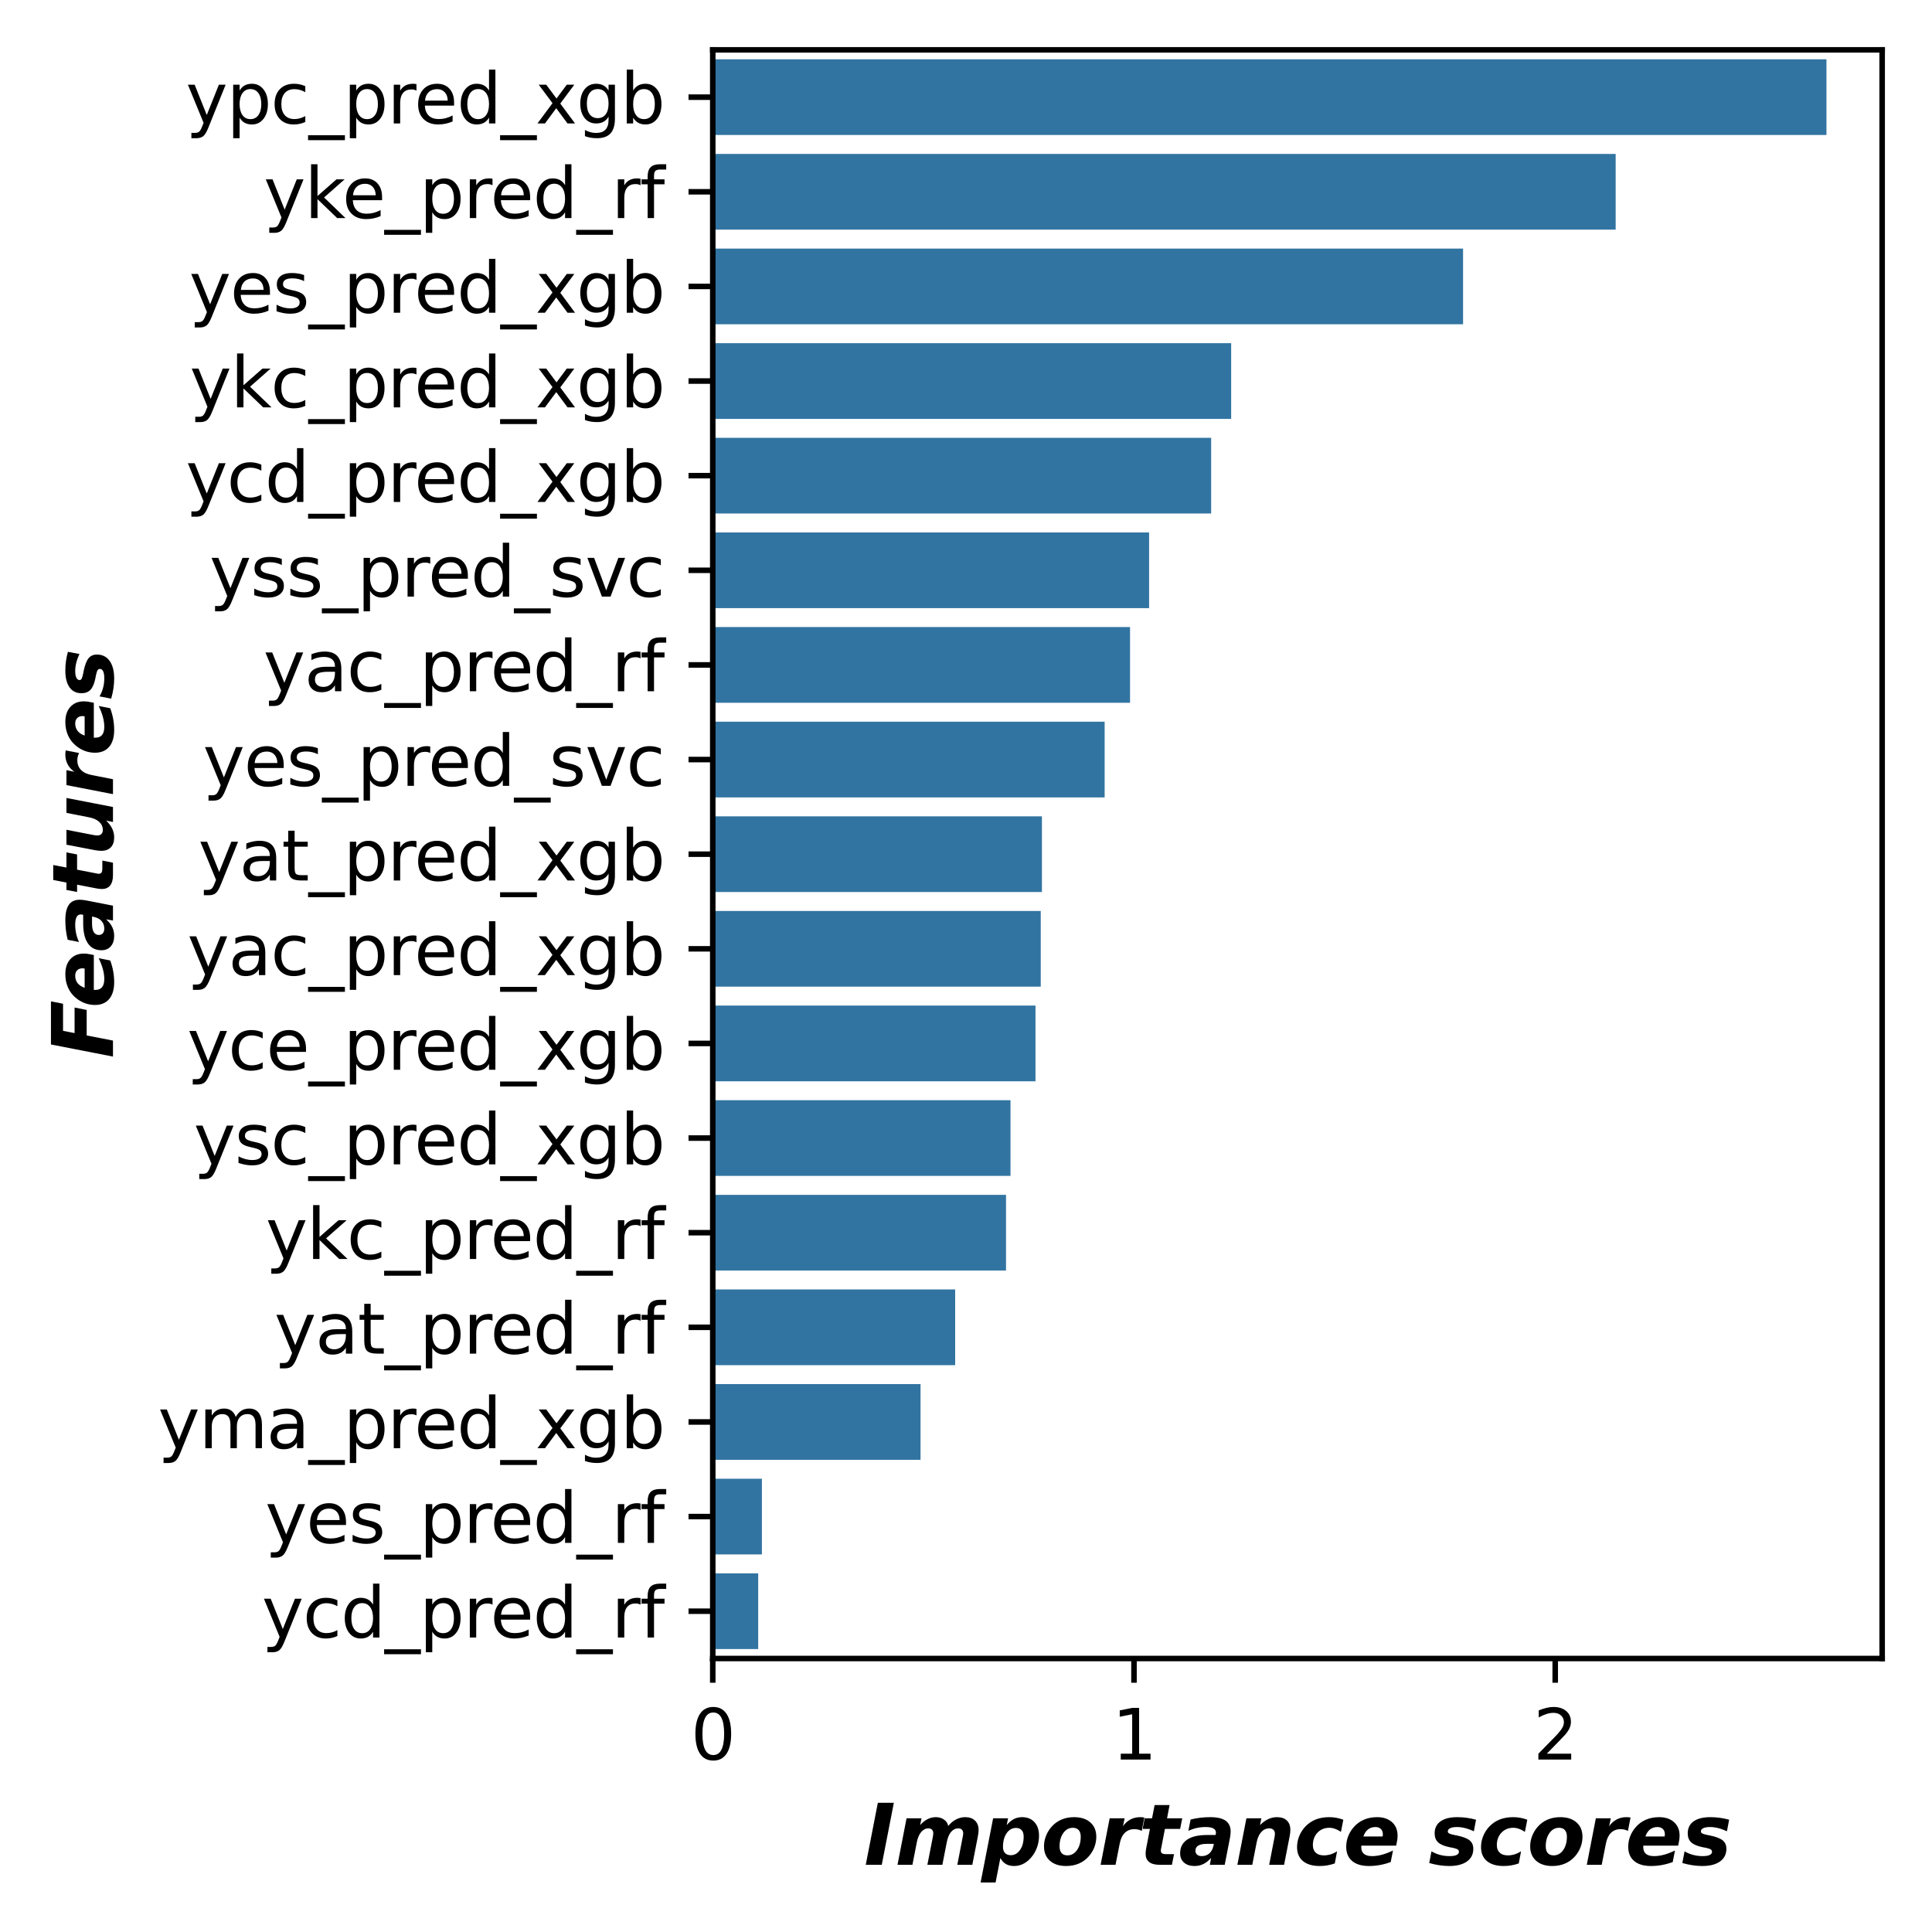 <?xml version="1.0" encoding="utf-8" standalone="no"?>
<!DOCTYPE svg PUBLIC "-//W3C//DTD SVG 1.1//EN"
  "http://www.w3.org/Graphics/SVG/1.1/DTD/svg11.dtd">
<svg xmlns:xlink="http://www.w3.org/1999/xlink" width="279.063pt" height="279.052pt" viewBox="0 0 279.063 279.052" xmlns="http://www.w3.org/2000/svg" version="1.1">
 <defs>
  <style type="text/css">*{stroke-linejoin: round; stroke-linecap: butt}</style>
 </defs>
 <g id="figure_1">
  <g id="patch_1">
   <path d="M 0 279.052 
L 279.063 279.052 
L 279.063 0 
L 0 0 
z
" style="fill: #ffffff"/>
  </g>
  <g id="axes_1">
   <g id="patch_2">
    <path d="M 102.953 239.56 
L 271.863 239.56 
L 271.863 7.2 
L 102.953 7.2 
z
" style="fill: #ffffff"/>
   </g>
   <g id="patch_3">
    <path d="M 102.953 8.567 
L 263.819 8.567 
L 263.819 19.501 
L 102.953 19.501 
z
" clip-path="url(#pb9b1089829)" style="fill: #3274a1"/>
   </g>
   <g id="patch_4">
    <path d="M 102.953 22.235 
L 233.371 22.235 
L 233.371 33.17 
L 102.953 33.17 
z
" clip-path="url(#pb9b1089829)" style="fill: #3274a1"/>
   </g>
   <g id="patch_5">
    <path d="M 102.953 35.903 
L 211.33 35.903 
L 211.33 46.838 
L 102.953 46.838 
z
" clip-path="url(#pb9b1089829)" style="fill: #3274a1"/>
   </g>
   <g id="patch_6">
    <path d="M 102.953 49.572 
L 177.832 49.572 
L 177.832 60.506 
L 102.953 60.506 
z
" clip-path="url(#pb9b1089829)" style="fill: #3274a1"/>
   </g>
   <g id="patch_7">
    <path d="M 102.953 63.24 
L 174.943 63.24 
L 174.943 74.174 
L 102.953 74.174 
z
" clip-path="url(#pb9b1089829)" style="fill: #3274a1"/>
   </g>
   <g id="patch_8">
    <path d="M 102.953 76.908 
L 165.979 76.908 
L 165.979 87.843 
L 102.953 87.843 
z
" clip-path="url(#pb9b1089829)" style="fill: #3274a1"/>
   </g>
   <g id="patch_9">
    <path d="M 102.953 90.576 
L 163.226 90.576 
L 163.226 101.511 
L 102.953 101.511 
z
" clip-path="url(#pb9b1089829)" style="fill: #3274a1"/>
   </g>
   <g id="patch_10">
    <path d="M 102.953 104.244 
L 159.557 104.244 
L 159.557 115.179 
L 102.953 115.179 
z
" clip-path="url(#pb9b1089829)" style="fill: #3274a1"/>
   </g>
   <g id="patch_11">
    <path d="M 102.953 117.913 
L 150.499 117.913 
L 150.499 128.847 
L 102.953 128.847 
z
" clip-path="url(#pb9b1089829)" style="fill: #3274a1"/>
   </g>
   <g id="patch_12">
    <path d="M 102.953 131.581 
L 150.328 131.581 
L 150.328 142.516 
L 102.953 142.516 
z
" clip-path="url(#pb9b1089829)" style="fill: #3274a1"/>
   </g>
   <g id="patch_13">
    <path d="M 102.953 145.249 
L 149.571 145.249 
L 149.571 156.184 
L 102.953 156.184 
z
" clip-path="url(#pb9b1089829)" style="fill: #3274a1"/>
   </g>
   <g id="patch_14">
    <path d="M 102.953 158.917 
L 145.958 158.917 
L 145.958 169.852 
L 102.953 169.852 
z
" clip-path="url(#pb9b1089829)" style="fill: #3274a1"/>
   </g>
   <g id="patch_15">
    <path d="M 102.953 172.586 
L 145.313 172.586 
L 145.313 183.52 
L 102.953 183.52 
z
" clip-path="url(#pb9b1089829)" style="fill: #3274a1"/>
   </g>
   <g id="patch_16">
    <path d="M 102.953 186.254 
L 137.967 186.254 
L 137.967 197.188 
L 102.953 197.188 
z
" clip-path="url(#pb9b1089829)" style="fill: #3274a1"/>
   </g>
   <g id="patch_17">
    <path d="M 102.953 199.922 
L 132.965 199.922 
L 132.965 210.857 
L 102.953 210.857 
z
" clip-path="url(#pb9b1089829)" style="fill: #3274a1"/>
   </g>
   <g id="patch_18">
    <path d="M 102.953 213.59 
L 110.051 213.59 
L 110.051 224.525 
L 102.953 224.525 
z
" clip-path="url(#pb9b1089829)" style="fill: #3274a1"/>
   </g>
   <g id="patch_19">
    <path d="M 102.953 227.259 
L 109.517 227.259 
L 109.517 238.193 
L 102.953 238.193 
z
" clip-path="url(#pb9b1089829)" style="fill: #3274a1"/>
   </g>
   <g id="matplotlib.axis_1">
    <g id="xtick_1">
     <g id="line2d_1">
      <defs>
       <path id="mc258816564" d="M 0 0 
L 0 3.5 
" style="stroke: #000000; stroke-width: 0.8"/>
      </defs>
      <g>
       <use xlink:href="#mc258816564" x="102.953" y="239.56" style="stroke: #000000; stroke-width: 0.8"/>
      </g>
     </g>
     <g id="text_1">
      <!-- 0 -->
      <g transform="translate(99.772 254.158) scale(0.1 -0.1)">
       <defs>
        <path id="DejaVuSans-30" d="M 2034 4250 
Q 1547 4250 1301 3770 
Q 1056 3291 1056 2328 
Q 1056 1369 1301 889 
Q 1547 409 2034 409 
Q 2525 409 2770 889 
Q 3016 1369 3016 2328 
Q 3016 3291 2770 3770 
Q 2525 4250 2034 4250 
z
M 2034 4750 
Q 2819 4750 3233 4129 
Q 3647 3509 3647 2328 
Q 3647 1150 3233 529 
Q 2819 -91 2034 -91 
Q 1250 -91 836 529 
Q 422 1150 422 2328 
Q 422 3509 836 4129 
Q 1250 4750 2034 4750 
z
" transform="scale(0.016)"/>
       </defs>
       <use xlink:href="#DejaVuSans-30"/>
      </g>
     </g>
    </g>
    <g id="xtick_2">
     <g id="line2d_2">
      <g>
       <use xlink:href="#mc258816564" x="163.796" y="239.56" style="stroke: #000000; stroke-width: 0.8"/>
      </g>
     </g>
     <g id="text_2">
      <!-- 1 -->
      <g transform="translate(160.615 254.158) scale(0.1 -0.1)">
       <defs>
        <path id="DejaVuSans-31" d="M 794 531 
L 1825 531 
L 1825 4091 
L 703 3866 
L 703 4441 
L 1819 4666 
L 2450 4666 
L 2450 531 
L 3481 531 
L 3481 0 
L 794 0 
L 794 531 
z
" transform="scale(0.016)"/>
       </defs>
       <use xlink:href="#DejaVuSans-31"/>
      </g>
     </g>
    </g>
    <g id="xtick_3">
     <g id="line2d_3">
      <g>
       <use xlink:href="#mc258816564" x="224.639" y="239.56" style="stroke: #000000; stroke-width: 0.8"/>
      </g>
     </g>
     <g id="text_3">
      <!-- 2 -->
      <g transform="translate(221.458 254.158) scale(0.1 -0.1)">
       <defs>
        <path id="DejaVuSans-32" d="M 1228 531 
L 3431 531 
L 3431 0 
L 469 0 
L 469 531 
Q 828 903 1448 1529 
Q 2069 2156 2228 2338 
Q 2531 2678 2651 2914 
Q 2772 3150 2772 3378 
Q 2772 3750 2511 3984 
Q 2250 4219 1831 4219 
Q 1534 4219 1204 4116 
Q 875 4013 500 3803 
L 500 4441 
Q 881 4594 1212 4672 
Q 1544 4750 1819 4750 
Q 2544 4750 2975 4387 
Q 3406 4025 3406 3419 
Q 3406 3131 3298 2873 
Q 3191 2616 2906 2266 
Q 2828 2175 2409 1742 
Q 1991 1309 1228 531 
z
" transform="scale(0.016)"/>
       </defs>
       <use xlink:href="#DejaVuSans-32"/>
      </g>
     </g>
    </g>
    <g id="text_4">
     <!-- Importance scores -->
     <g transform="translate(124.795 269.356) scale(0.12 -0.12)">
      <defs>
       <path id="DejaVuSans-BoldOblique-49" d="M 1044 4666 
L 2247 4666 
L 1338 0 
L 134 0 
L 1044 4666 
z
" transform="scale(0.016)"/>
       <path id="DejaVuSans-BoldOblique-6d" d="M 4013 2919 
Q 4272 3241 4601 3412 
Q 4931 3584 5288 3584 
Q 5756 3584 6026 3326 
Q 6297 3069 6297 2619 
Q 6297 2525 6283 2404 
Q 6269 2284 6241 2131 
L 5825 0 
L 4697 0 
L 5050 1825 
L 5059 1872 
Q 5141 2259 5141 2369 
Q 5141 2541 5042 2641 
Q 4944 2741 4775 2741 
Q 4453 2741 4229 2477 
Q 4006 2213 3909 1722 
L 3572 0 
L 2444 0 
L 2803 1825 
Q 2850 2059 2869 2179 
Q 2888 2300 2888 2369 
Q 2888 2544 2791 2642 
Q 2694 2741 2522 2741 
Q 2213 2741 1980 2467 
Q 1747 2194 1656 1722 
L 1319 0 
L 197 0 
L 878 3500 
L 2003 3500 
L 1900 2988 
Q 2163 3284 2459 3434 
Q 2756 3584 3078 3584 
Q 3441 3584 3700 3398 
Q 3959 3213 4013 2919 
z
" transform="scale(0.016)"/>
       <path id="DejaVuSans-BoldOblique-70" d="M 1422 506 
L 1063 -1331 
L -63 -1331 
L 878 3500 
L 2003 3500 
L 1900 2988 
Q 2156 3294 2437 3439 
Q 2719 3584 3053 3584 
Q 3644 3584 3987 3209 
Q 4331 2834 4331 2188 
Q 4331 1784 4211 1403 
Q 4091 1022 3866 709 
Q 3581 316 3223 112 
Q 2866 -91 2456 -91 
Q 2097 -91 1845 54 
Q 1594 200 1422 506 
z
M 2597 2772 
Q 2166 2772 1892 2373 
Q 1619 1975 1619 1338 
Q 1619 1050 1773 886 
Q 1928 722 2203 722 
Q 2625 722 2900 1114 
Q 3175 1506 3175 2119 
Q 3175 2438 3026 2605 
Q 2878 2772 2597 2772 
z
" transform="scale(0.016)"/>
       <path id="DejaVuSans-BoldOblique-6f" d="M 2400 2784 
Q 1966 2784 1684 2390 
Q 1403 1997 1403 1388 
Q 1403 1056 1554 882 
Q 1706 709 1997 709 
Q 2431 709 2712 1104 
Q 2994 1500 2994 2113 
Q 2994 2441 2842 2612 
Q 2691 2784 2400 2784 
z
M 2491 3584 
Q 3272 3584 3719 3187 
Q 4166 2791 4166 2106 
Q 4166 1709 4025 1336 
Q 3884 963 3616 653 
Q 3297 284 2862 96 
Q 2428 -91 1894 -91 
Q 1122 -91 676 306 
Q 231 703 231 1388 
Q 231 1781 375 2157 
Q 519 2534 788 2847 
Q 1100 3209 1533 3396 
Q 1966 3584 2491 3584 
z
" transform="scale(0.016)"/>
       <path id="DejaVuSans-BoldOblique-72" d="M 3291 2547 
Q 3175 2613 3034 2647 
Q 2894 2681 2731 2681 
Q 2303 2681 2020 2406 
Q 1738 2131 1638 1613 
L 1319 0 
L 197 0 
L 878 3500 
L 2003 3500 
L 1881 2900 
Q 2103 3231 2436 3407 
Q 2769 3584 3175 3584 
Q 3234 3584 3309 3578 
Q 3384 3572 3488 3559 
L 3291 2547 
z
" transform="scale(0.016)"/>
       <path id="DejaVuSans-BoldOblique-74" d="M 2303 4494 
L 2113 3500 
L 3256 3500 
L 3097 2700 
L 1953 2700 
L 1666 1219 
Q 1653 1169 1648 1134 
Q 1644 1100 1644 1069 
Q 1644 925 1739 862 
Q 1834 800 2059 800 
L 2638 800 
L 2478 0 
L 1538 0 
Q 1031 0 765 212 
Q 500 425 500 825 
Q 500 913 509 1013 
Q 519 1113 538 1216 
L 825 2700 
L 275 2700 
L 428 3500 
L 984 3500 
L 1178 4494 
L 2303 4494 
z
" transform="scale(0.016)"/>
       <path id="DejaVuSans-BoldOblique-61" d="M 2106 1575 
Q 1688 1575 1473 1445 
Q 1259 1316 1259 1063 
Q 1259 872 1386 762 
Q 1513 653 1734 653 
Q 2078 653 2309 861 
Q 2541 1069 2619 1447 
L 2644 1575 
L 2106 1575 
z
M 3853 1997 
L 3463 0 
L 2344 0 
L 2438 519 
Q 2163 206 1856 57 
Q 1550 -91 1191 -91 
Q 694 -91 401 167 
Q 109 425 109 863 
Q 109 1531 626 1886 
Q 1144 2241 2119 2241 
L 2778 2241 
L 2791 2328 
Q 2800 2372 2801 2390 
Q 2803 2409 2803 2425 
Q 2803 2631 2608 2736 
Q 2413 2841 2028 2841 
Q 1681 2841 1356 2769 
Q 1031 2697 728 2553 
L 897 3406 
Q 1247 3494 1614 3539 
Q 1981 3584 2375 3584 
Q 3153 3584 3531 3317 
Q 3909 3050 3909 2503 
Q 3909 2397 3895 2270 
Q 3881 2144 3853 1997 
z
" transform="scale(0.016)"/>
       <path id="DejaVuSans-BoldOblique-6e" d="M 4128 2131 
L 3713 0 
L 2591 0 
L 2944 1825 
Q 2981 2003 3001 2126 
Q 3022 2250 3022 2322 
Q 3022 2522 2911 2631 
Q 2800 2741 2597 2741 
Q 2250 2741 2001 2470 
Q 1753 2200 1656 1722 
L 1319 0 
L 197 0 
L 878 3500 
L 2003 3500 
L 1900 2988 
Q 2209 3291 2521 3437 
Q 2834 3584 3175 3584 
Q 3659 3584 3921 3331 
Q 4184 3078 4184 2619 
Q 4184 2519 4170 2397 
Q 4156 2275 4128 2131 
z
" transform="scale(0.016)"/>
       <path id="DejaVuSans-BoldOblique-63" d="M 3719 3391 
L 3541 2478 
Q 3316 2628 3097 2706 
Q 2878 2784 2669 2784 
Q 2122 2784 1775 2417 
Q 1428 2050 1428 1478 
Q 1428 1113 1643 911 
Q 1859 709 2253 709 
Q 2516 709 2769 787 
Q 3022 866 3250 1019 
L 3078 103 
Q 2800 6 2519 -42 
Q 2238 -91 1953 -91 
Q 1128 -91 683 279 
Q 238 650 238 1331 
Q 238 1759 402 2162 
Q 566 2566 872 2888 
Q 1213 3241 1653 3412 
Q 2094 3584 2669 3584 
Q 2934 3584 3196 3536 
Q 3459 3488 3719 3391 
z
" transform="scale(0.016)"/>
       <path id="DejaVuSans-BoldOblique-65" d="M 4025 1619 
L 3988 1441 
L 1369 1441 
Q 1369 1422 1366 1386 
Q 1363 1350 1363 1331 
Q 1363 991 1567 822 
Q 1772 653 2181 653 
Q 2534 653 2926 759 
Q 3319 866 3750 1075 
L 3578 206 
Q 3169 56 2764 -17 
Q 2359 -91 1941 -91 
Q 1122 -91 676 287 
Q 231 666 231 1356 
Q 231 1756 373 2132 
Q 516 2509 788 2822 
Q 1109 3197 1557 3390 
Q 2006 3584 2553 3584 
Q 3263 3584 3680 3206 
Q 4097 2828 4097 2188 
Q 4097 2063 4080 1923 
Q 4063 1784 4025 1619 
z
M 2969 2131 
Q 2978 2172 2983 2214 
Q 2988 2256 2988 2297 
Q 2988 2547 2838 2694 
Q 2688 2841 2431 2841 
Q 2103 2841 1873 2661 
Q 1644 2481 1522 2131 
L 2969 2131 
z
" transform="scale(0.016)"/>
       <path id="DejaVuSans-BoldOblique-20" transform="scale(0.016)"/>
       <path id="DejaVuSans-BoldOblique-73" d="M 3584 3391 
L 3419 2522 
Q 3091 2678 2766 2759 
Q 2441 2841 2150 2841 
Q 1819 2841 1639 2755 
Q 1459 2669 1459 2509 
Q 1459 2416 1559 2359 
Q 1659 2303 1953 2241 
L 2156 2203 
Q 2834 2059 3106 1832 
Q 3378 1606 3378 1203 
Q 3378 594 2900 251 
Q 2422 -91 1563 -91 
Q 1203 -91 828 -34 
Q 453 22 63 134 
L 231 1013 
Q 534 834 879 743 
Q 1225 653 1588 653 
Q 1941 653 2119 737 
Q 2297 822 2297 984 
Q 2297 1097 2197 1159 
Q 2097 1222 1784 1288 
L 1581 1325 
Q 981 1450 725 1694 
Q 469 1938 469 2369 
Q 469 2953 911 3268 
Q 1353 3584 2175 3584 
Q 2534 3584 2882 3536 
Q 3231 3488 3584 3391 
z
" transform="scale(0.016)"/>
      </defs>
      <use xlink:href="#DejaVuSans-BoldOblique-49"/>
      <use xlink:href="#DejaVuSans-BoldOblique-6d" x="37.207"/>
      <use xlink:href="#DejaVuSans-BoldOblique-70" x="141.406"/>
      <use xlink:href="#DejaVuSans-BoldOblique-6f" x="212.988"/>
      <use xlink:href="#DejaVuSans-BoldOblique-72" x="281.689"/>
      <use xlink:href="#DejaVuSans-BoldOblique-74" x="331.006"/>
      <use xlink:href="#DejaVuSans-BoldOblique-61" x="378.809"/>
      <use xlink:href="#DejaVuSans-BoldOblique-6e" x="446.289"/>
      <use xlink:href="#DejaVuSans-BoldOblique-63" x="517.48"/>
      <use xlink:href="#DejaVuSans-BoldOblique-65" x="576.758"/>
      <use xlink:href="#DejaVuSans-BoldOblique-20" x="644.58"/>
      <use xlink:href="#DejaVuSans-BoldOblique-73" x="679.395"/>
      <use xlink:href="#DejaVuSans-BoldOblique-63" x="738.916"/>
      <use xlink:href="#DejaVuSans-BoldOblique-6f" x="798.193"/>
      <use xlink:href="#DejaVuSans-BoldOblique-72" x="866.895"/>
      <use xlink:href="#DejaVuSans-BoldOblique-65" x="916.211"/>
      <use xlink:href="#DejaVuSans-BoldOblique-73" x="984.033"/>
     </g>
    </g>
   </g>
   <g id="matplotlib.axis_2">
    <g id="ytick_1">
     <g id="line2d_4">
      <defs>
       <path id="m110ab03824" d="M 0 0 
L -3.5 0 
" style="stroke: #000000; stroke-width: 0.8"/>
      </defs>
      <g>
       <use xlink:href="#m110ab03824" x="102.953" y="14.034" style="stroke: #000000; stroke-width: 0.8"/>
      </g>
     </g>
     <g id="text_5">
      <!-- ypc_pred_xgb -->
      <g transform="translate(26.836 17.833) scale(0.1 -0.1)">
       <defs>
        <path id="DejaVuSans-79" d="M 2059 -325 
Q 1816 -950 1584 -1140 
Q 1353 -1331 966 -1331 
L 506 -1331 
L 506 -850 
L 844 -850 
Q 1081 -850 1212 -737 
Q 1344 -625 1503 -206 
L 1606 56 
L 191 3500 
L 800 3500 
L 1894 763 
L 2988 3500 
L 3597 3500 
L 2059 -325 
z
" transform="scale(0.016)"/>
        <path id="DejaVuSans-70" d="M 1159 525 
L 1159 -1331 
L 581 -1331 
L 581 3500 
L 1159 3500 
L 1159 2969 
Q 1341 3281 1617 3432 
Q 1894 3584 2278 3584 
Q 2916 3584 3314 3078 
Q 3713 2572 3713 1747 
Q 3713 922 3314 415 
Q 2916 -91 2278 -91 
Q 1894 -91 1617 61 
Q 1341 213 1159 525 
z
M 3116 1747 
Q 3116 2381 2855 2742 
Q 2594 3103 2138 3103 
Q 1681 3103 1420 2742 
Q 1159 2381 1159 1747 
Q 1159 1113 1420 752 
Q 1681 391 2138 391 
Q 2594 391 2855 752 
Q 3116 1113 3116 1747 
z
" transform="scale(0.016)"/>
        <path id="DejaVuSans-63" d="M 3122 3366 
L 3122 2828 
Q 2878 2963 2633 3030 
Q 2388 3097 2138 3097 
Q 1578 3097 1268 2742 
Q 959 2388 959 1747 
Q 959 1106 1268 751 
Q 1578 397 2138 397 
Q 2388 397 2633 464 
Q 2878 531 3122 666 
L 3122 134 
Q 2881 22 2623 -34 
Q 2366 -91 2075 -91 
Q 1284 -91 818 406 
Q 353 903 353 1747 
Q 353 2603 823 3093 
Q 1294 3584 2113 3584 
Q 2378 3584 2631 3529 
Q 2884 3475 3122 3366 
z
" transform="scale(0.016)"/>
        <path id="DejaVuSans-5f" d="M 3263 -1063 
L 3263 -1509 
L -63 -1509 
L -63 -1063 
L 3263 -1063 
z
" transform="scale(0.016)"/>
        <path id="DejaVuSans-72" d="M 2631 2963 
Q 2534 3019 2420 3045 
Q 2306 3072 2169 3072 
Q 1681 3072 1420 2755 
Q 1159 2438 1159 1844 
L 1159 0 
L 581 0 
L 581 3500 
L 1159 3500 
L 1159 2956 
Q 1341 3275 1631 3429 
Q 1922 3584 2338 3584 
Q 2397 3584 2469 3576 
Q 2541 3569 2628 3553 
L 2631 2963 
z
" transform="scale(0.016)"/>
        <path id="DejaVuSans-65" d="M 3597 1894 
L 3597 1613 
L 953 1613 
Q 991 1019 1311 708 
Q 1631 397 2203 397 
Q 2534 397 2845 478 
Q 3156 559 3463 722 
L 3463 178 
Q 3153 47 2828 -22 
Q 2503 -91 2169 -91 
Q 1331 -91 842 396 
Q 353 884 353 1716 
Q 353 2575 817 3079 
Q 1281 3584 2069 3584 
Q 2775 3584 3186 3129 
Q 3597 2675 3597 1894 
z
M 3022 2063 
Q 3016 2534 2758 2815 
Q 2500 3097 2075 3097 
Q 1594 3097 1305 2825 
Q 1016 2553 972 2059 
L 3022 2063 
z
" transform="scale(0.016)"/>
        <path id="DejaVuSans-64" d="M 2906 2969 
L 2906 4863 
L 3481 4863 
L 3481 0 
L 2906 0 
L 2906 525 
Q 2725 213 2448 61 
Q 2172 -91 1784 -91 
Q 1150 -91 751 415 
Q 353 922 353 1747 
Q 353 2572 751 3078 
Q 1150 3584 1784 3584 
Q 2172 3584 2448 3432 
Q 2725 3281 2906 2969 
z
M 947 1747 
Q 947 1113 1208 752 
Q 1469 391 1925 391 
Q 2381 391 2643 752 
Q 2906 1113 2906 1747 
Q 2906 2381 2643 2742 
Q 2381 3103 1925 3103 
Q 1469 3103 1208 2742 
Q 947 2381 947 1747 
z
" transform="scale(0.016)"/>
        <path id="DejaVuSans-78" d="M 3513 3500 
L 2247 1797 
L 3578 0 
L 2900 0 
L 1881 1375 
L 863 0 
L 184 0 
L 1544 1831 
L 300 3500 
L 978 3500 
L 1906 2253 
L 2834 3500 
L 3513 3500 
z
" transform="scale(0.016)"/>
        <path id="DejaVuSans-67" d="M 2906 1791 
Q 2906 2416 2648 2759 
Q 2391 3103 1925 3103 
Q 1463 3103 1205 2759 
Q 947 2416 947 1791 
Q 947 1169 1205 825 
Q 1463 481 1925 481 
Q 2391 481 2648 825 
Q 2906 1169 2906 1791 
z
M 3481 434 
Q 3481 -459 3084 -895 
Q 2688 -1331 1869 -1331 
Q 1566 -1331 1297 -1286 
Q 1028 -1241 775 -1147 
L 775 -588 
Q 1028 -725 1275 -790 
Q 1522 -856 1778 -856 
Q 2344 -856 2625 -561 
Q 2906 -266 2906 331 
L 2906 616 
Q 2728 306 2450 153 
Q 2172 0 1784 0 
Q 1141 0 747 490 
Q 353 981 353 1791 
Q 353 2603 747 3093 
Q 1141 3584 1784 3584 
Q 2172 3584 2450 3431 
Q 2728 3278 2906 2969 
L 2906 3500 
L 3481 3500 
L 3481 434 
z
" transform="scale(0.016)"/>
        <path id="DejaVuSans-62" d="M 3116 1747 
Q 3116 2381 2855 2742 
Q 2594 3103 2138 3103 
Q 1681 3103 1420 2742 
Q 1159 2381 1159 1747 
Q 1159 1113 1420 752 
Q 1681 391 2138 391 
Q 2594 391 2855 752 
Q 3116 1113 3116 1747 
z
M 1159 2969 
Q 1341 3281 1617 3432 
Q 1894 3584 2278 3584 
Q 2916 3584 3314 3078 
Q 3713 2572 3713 1747 
Q 3713 922 3314 415 
Q 2916 -91 2278 -91 
Q 1894 -91 1617 61 
Q 1341 213 1159 525 
L 1159 0 
L 581 0 
L 581 4863 
L 1159 4863 
L 1159 2969 
z
" transform="scale(0.016)"/>
       </defs>
       <use xlink:href="#DejaVuSans-79"/>
       <use xlink:href="#DejaVuSans-70" x="59.18"/>
       <use xlink:href="#DejaVuSans-63" x="122.656"/>
       <use xlink:href="#DejaVuSans-5f" x="177.637"/>
       <use xlink:href="#DejaVuSans-70" x="227.637"/>
       <use xlink:href="#DejaVuSans-72" x="291.113"/>
       <use xlink:href="#DejaVuSans-65" x="329.977"/>
       <use xlink:href="#DejaVuSans-64" x="391.5"/>
       <use xlink:href="#DejaVuSans-5f" x="454.977"/>
       <use xlink:href="#DejaVuSans-78" x="504.977"/>
       <use xlink:href="#DejaVuSans-67" x="564.156"/>
       <use xlink:href="#DejaVuSans-62" x="627.633"/>
      </g>
     </g>
    </g>
    <g id="ytick_2">
     <g id="line2d_5">
      <g>
       <use xlink:href="#m110ab03824" x="102.953" y="27.702" style="stroke: #000000; stroke-width: 0.8"/>
      </g>
     </g>
     <g id="text_6">
      <!-- yke_pred_rf -->
      <g transform="translate(38.086 31.502) scale(0.1 -0.1)">
       <defs>
        <path id="DejaVuSans-6b" d="M 581 4863 
L 1159 4863 
L 1159 1991 
L 2875 3500 
L 3609 3500 
L 1753 1863 
L 3688 0 
L 2938 0 
L 1159 1709 
L 1159 0 
L 581 0 
L 581 4863 
z
" transform="scale(0.016)"/>
        <path id="DejaVuSans-66" d="M 2375 4863 
L 2375 4384 
L 1825 4384 
Q 1516 4384 1395 4259 
Q 1275 4134 1275 3809 
L 1275 3500 
L 2222 3500 
L 2222 3053 
L 1275 3053 
L 1275 0 
L 697 0 
L 697 3053 
L 147 3053 
L 147 3500 
L 697 3500 
L 697 3744 
Q 697 4328 969 4595 
Q 1241 4863 1831 4863 
L 2375 4863 
z
" transform="scale(0.016)"/>
       </defs>
       <use xlink:href="#DejaVuSans-79"/>
       <use xlink:href="#DejaVuSans-6b" x="59.18"/>
       <use xlink:href="#DejaVuSans-65" x="113.465"/>
       <use xlink:href="#DejaVuSans-5f" x="174.988"/>
       <use xlink:href="#DejaVuSans-70" x="224.988"/>
       <use xlink:href="#DejaVuSans-72" x="288.465"/>
       <use xlink:href="#DejaVuSans-65" x="327.328"/>
       <use xlink:href="#DejaVuSans-64" x="388.852"/>
       <use xlink:href="#DejaVuSans-5f" x="452.328"/>
       <use xlink:href="#DejaVuSans-72" x="502.328"/>
       <use xlink:href="#DejaVuSans-66" x="543.441"/>
      </g>
     </g>
    </g>
    <g id="ytick_3">
     <g id="line2d_6">
      <g>
       <use xlink:href="#m110ab03824" x="102.953" y="41.371" style="stroke: #000000; stroke-width: 0.8"/>
      </g>
     </g>
     <g id="text_7">
      <!-- yes_pred_xgb -->
      <g transform="translate(27.32 45.17) scale(0.1 -0.1)">
       <defs>
        <path id="DejaVuSans-73" d="M 2834 3397 
L 2834 2853 
Q 2591 2978 2328 3040 
Q 2066 3103 1784 3103 
Q 1356 3103 1142 2972 
Q 928 2841 928 2578 
Q 928 2378 1081 2264 
Q 1234 2150 1697 2047 
L 1894 2003 
Q 2506 1872 2764 1633 
Q 3022 1394 3022 966 
Q 3022 478 2636 193 
Q 2250 -91 1575 -91 
Q 1294 -91 989 -36 
Q 684 19 347 128 
L 347 722 
Q 666 556 975 473 
Q 1284 391 1588 391 
Q 1994 391 2212 530 
Q 2431 669 2431 922 
Q 2431 1156 2273 1281 
Q 2116 1406 1581 1522 
L 1381 1569 
Q 847 1681 609 1914 
Q 372 2147 372 2553 
Q 372 3047 722 3315 
Q 1072 3584 1716 3584 
Q 2034 3584 2315 3537 
Q 2597 3491 2834 3397 
z
" transform="scale(0.016)"/>
       </defs>
       <use xlink:href="#DejaVuSans-79"/>
       <use xlink:href="#DejaVuSans-65" x="59.18"/>
       <use xlink:href="#DejaVuSans-73" x="120.703"/>
       <use xlink:href="#DejaVuSans-5f" x="172.803"/>
       <use xlink:href="#DejaVuSans-70" x="222.803"/>
       <use xlink:href="#DejaVuSans-72" x="286.279"/>
       <use xlink:href="#DejaVuSans-65" x="325.143"/>
       <use xlink:href="#DejaVuSans-64" x="386.666"/>
       <use xlink:href="#DejaVuSans-5f" x="450.143"/>
       <use xlink:href="#DejaVuSans-78" x="500.143"/>
       <use xlink:href="#DejaVuSans-67" x="559.322"/>
       <use xlink:href="#DejaVuSans-62" x="622.799"/>
      </g>
     </g>
    </g>
    <g id="ytick_4">
     <g id="line2d_7">
      <g>
       <use xlink:href="#m110ab03824" x="102.953" y="55.039" style="stroke: #000000; stroke-width: 0.8"/>
      </g>
     </g>
     <g id="text_8">
      <!-- ykc_pred_xgb -->
      <g transform="translate(27.393 58.838) scale(0.1 -0.1)">
       <use xlink:href="#DejaVuSans-79"/>
       <use xlink:href="#DejaVuSans-6b" x="59.18"/>
       <use xlink:href="#DejaVuSans-63" x="117.09"/>
       <use xlink:href="#DejaVuSans-5f" x="172.07"/>
       <use xlink:href="#DejaVuSans-70" x="222.07"/>
       <use xlink:href="#DejaVuSans-72" x="285.547"/>
       <use xlink:href="#DejaVuSans-65" x="324.41"/>
       <use xlink:href="#DejaVuSans-64" x="385.934"/>
       <use xlink:href="#DejaVuSans-5f" x="449.41"/>
       <use xlink:href="#DejaVuSans-78" x="499.41"/>
       <use xlink:href="#DejaVuSans-67" x="558.59"/>
       <use xlink:href="#DejaVuSans-62" x="622.066"/>
      </g>
     </g>
    </g>
    <g id="ytick_5">
     <g id="line2d_8">
      <g>
       <use xlink:href="#m110ab03824" x="102.953" y="68.707" style="stroke: #000000; stroke-width: 0.8"/>
      </g>
     </g>
     <g id="text_9">
      <!-- ycd_pred_xgb -->
      <g transform="translate(26.836 72.506) scale(0.1 -0.1)">
       <use xlink:href="#DejaVuSans-79"/>
       <use xlink:href="#DejaVuSans-63" x="59.18"/>
       <use xlink:href="#DejaVuSans-64" x="114.16"/>
       <use xlink:href="#DejaVuSans-5f" x="177.637"/>
       <use xlink:href="#DejaVuSans-70" x="227.637"/>
       <use xlink:href="#DejaVuSans-72" x="291.113"/>
       <use xlink:href="#DejaVuSans-65" x="329.977"/>
       <use xlink:href="#DejaVuSans-64" x="391.5"/>
       <use xlink:href="#DejaVuSans-5f" x="454.977"/>
       <use xlink:href="#DejaVuSans-78" x="504.977"/>
       <use xlink:href="#DejaVuSans-67" x="564.156"/>
       <use xlink:href="#DejaVuSans-62" x="627.633"/>
      </g>
     </g>
    </g>
    <g id="ytick_6">
     <g id="line2d_9">
      <g>
       <use xlink:href="#m110ab03824" x="102.953" y="82.375" style="stroke: #000000; stroke-width: 0.8"/>
      </g>
     </g>
     <g id="text_10">
      <!-- yss_pred_svc -->
      <g transform="translate(30.253 86.175) scale(0.1 -0.1)">
       <defs>
        <path id="DejaVuSans-76" d="M 191 3500 
L 800 3500 
L 1894 563 
L 2988 3500 
L 3597 3500 
L 2284 0 
L 1503 0 
L 191 3500 
z
" transform="scale(0.016)"/>
       </defs>
       <use xlink:href="#DejaVuSans-79"/>
       <use xlink:href="#DejaVuSans-73" x="59.18"/>
       <use xlink:href="#DejaVuSans-73" x="111.279"/>
       <use xlink:href="#DejaVuSans-5f" x="163.379"/>
       <use xlink:href="#DejaVuSans-70" x="213.379"/>
       <use xlink:href="#DejaVuSans-72" x="276.855"/>
       <use xlink:href="#DejaVuSans-65" x="315.719"/>
       <use xlink:href="#DejaVuSans-64" x="377.242"/>
       <use xlink:href="#DejaVuSans-5f" x="440.719"/>
       <use xlink:href="#DejaVuSans-73" x="490.719"/>
       <use xlink:href="#DejaVuSans-76" x="542.818"/>
       <use xlink:href="#DejaVuSans-63" x="601.998"/>
      </g>
     </g>
    </g>
    <g id="ytick_7">
     <g id="line2d_10">
      <g>
       <use xlink:href="#m110ab03824" x="102.953" y="96.044" style="stroke: #000000; stroke-width: 0.8"/>
      </g>
     </g>
     <g id="text_11">
      <!-- yac_pred_rf -->
      <g transform="translate(38.04 99.843) scale(0.1 -0.1)">
       <defs>
        <path id="DejaVuSans-61" d="M 2194 1759 
Q 1497 1759 1228 1600 
Q 959 1441 959 1056 
Q 959 750 1161 570 
Q 1363 391 1709 391 
Q 2188 391 2477 730 
Q 2766 1069 2766 1631 
L 2766 1759 
L 2194 1759 
z
M 3341 1997 
L 3341 0 
L 2766 0 
L 2766 531 
Q 2569 213 2275 61 
Q 1981 -91 1556 -91 
Q 1019 -91 701 211 
Q 384 513 384 1019 
Q 384 1609 779 1909 
Q 1175 2209 1959 2209 
L 2766 2209 
L 2766 2266 
Q 2766 2663 2505 2880 
Q 2244 3097 1772 3097 
Q 1472 3097 1187 3025 
Q 903 2953 641 2809 
L 641 3341 
Q 956 3463 1253 3523 
Q 1550 3584 1831 3584 
Q 2591 3584 2966 3190 
Q 3341 2797 3341 1997 
z
" transform="scale(0.016)"/>
       </defs>
       <use xlink:href="#DejaVuSans-79"/>
       <use xlink:href="#DejaVuSans-61" x="59.18"/>
       <use xlink:href="#DejaVuSans-63" x="120.459"/>
       <use xlink:href="#DejaVuSans-5f" x="175.439"/>
       <use xlink:href="#DejaVuSans-70" x="225.439"/>
       <use xlink:href="#DejaVuSans-72" x="288.916"/>
       <use xlink:href="#DejaVuSans-65" x="327.779"/>
       <use xlink:href="#DejaVuSans-64" x="389.303"/>
       <use xlink:href="#DejaVuSans-5f" x="452.779"/>
       <use xlink:href="#DejaVuSans-72" x="502.779"/>
       <use xlink:href="#DejaVuSans-66" x="543.893"/>
      </g>
     </g>
    </g>
    <g id="ytick_8">
     <g id="line2d_11">
      <g>
       <use xlink:href="#m110ab03824" x="102.953" y="109.712" style="stroke: #000000; stroke-width: 0.8"/>
      </g>
     </g>
     <g id="text_12">
      <!-- yes_pred_svc -->
      <g transform="translate(29.309 113.511) scale(0.1 -0.1)">
       <use xlink:href="#DejaVuSans-79"/>
       <use xlink:href="#DejaVuSans-65" x="59.18"/>
       <use xlink:href="#DejaVuSans-73" x="120.703"/>
       <use xlink:href="#DejaVuSans-5f" x="172.803"/>
       <use xlink:href="#DejaVuSans-70" x="222.803"/>
       <use xlink:href="#DejaVuSans-72" x="286.279"/>
       <use xlink:href="#DejaVuSans-65" x="325.143"/>
       <use xlink:href="#DejaVuSans-64" x="386.666"/>
       <use xlink:href="#DejaVuSans-5f" x="450.143"/>
       <use xlink:href="#DejaVuSans-73" x="500.143"/>
       <use xlink:href="#DejaVuSans-76" x="552.242"/>
       <use xlink:href="#DejaVuSans-63" x="611.422"/>
      </g>
     </g>
    </g>
    <g id="ytick_9">
     <g id="line2d_12">
      <g>
       <use xlink:href="#m110ab03824" x="102.953" y="123.38" style="stroke: #000000; stroke-width: 0.8"/>
      </g>
     </g>
     <g id="text_13">
      <!-- yat_pred_xgb -->
      <g transform="translate(28.634 127.179) scale(0.1 -0.1)">
       <defs>
        <path id="DejaVuSans-74" d="M 1172 4494 
L 1172 3500 
L 2356 3500 
L 2356 3053 
L 1172 3053 
L 1172 1153 
Q 1172 725 1289 603 
Q 1406 481 1766 481 
L 2356 481 
L 2356 0 
L 1766 0 
Q 1100 0 847 248 
Q 594 497 594 1153 
L 594 3053 
L 172 3053 
L 172 3500 
L 594 3500 
L 594 4494 
L 1172 4494 
z
" transform="scale(0.016)"/>
       </defs>
       <use xlink:href="#DejaVuSans-79"/>
       <use xlink:href="#DejaVuSans-61" x="59.18"/>
       <use xlink:href="#DejaVuSans-74" x="120.459"/>
       <use xlink:href="#DejaVuSans-5f" x="159.668"/>
       <use xlink:href="#DejaVuSans-70" x="209.668"/>
       <use xlink:href="#DejaVuSans-72" x="273.145"/>
       <use xlink:href="#DejaVuSans-65" x="312.008"/>
       <use xlink:href="#DejaVuSans-64" x="373.531"/>
       <use xlink:href="#DejaVuSans-5f" x="437.008"/>
       <use xlink:href="#DejaVuSans-78" x="487.008"/>
       <use xlink:href="#DejaVuSans-67" x="546.188"/>
       <use xlink:href="#DejaVuSans-62" x="609.664"/>
      </g>
     </g>
    </g>
    <g id="ytick_10">
     <g id="line2d_13">
      <g>
       <use xlink:href="#m110ab03824" x="102.953" y="137.048" style="stroke: #000000; stroke-width: 0.8"/>
      </g>
     </g>
     <g id="text_14">
      <!-- yac_pred_xgb -->
      <g transform="translate(27.056 140.847) scale(0.1 -0.1)">
       <use xlink:href="#DejaVuSans-79"/>
       <use xlink:href="#DejaVuSans-61" x="59.18"/>
       <use xlink:href="#DejaVuSans-63" x="120.459"/>
       <use xlink:href="#DejaVuSans-5f" x="175.439"/>
       <use xlink:href="#DejaVuSans-70" x="225.439"/>
       <use xlink:href="#DejaVuSans-72" x="288.916"/>
       <use xlink:href="#DejaVuSans-65" x="327.779"/>
       <use xlink:href="#DejaVuSans-64" x="389.303"/>
       <use xlink:href="#DejaVuSans-5f" x="452.779"/>
       <use xlink:href="#DejaVuSans-78" x="502.779"/>
       <use xlink:href="#DejaVuSans-67" x="561.959"/>
       <use xlink:href="#DejaVuSans-62" x="625.436"/>
      </g>
     </g>
    </g>
    <g id="ytick_11">
     <g id="line2d_14">
      <g>
       <use xlink:href="#m110ab03824" x="102.953" y="150.716" style="stroke: #000000; stroke-width: 0.8"/>
      </g>
     </g>
     <g id="text_15">
      <!-- yce_pred_xgb -->
      <g transform="translate(27.031 154.516) scale(0.1 -0.1)">
       <use xlink:href="#DejaVuSans-79"/>
       <use xlink:href="#DejaVuSans-63" x="59.18"/>
       <use xlink:href="#DejaVuSans-65" x="114.16"/>
       <use xlink:href="#DejaVuSans-5f" x="175.684"/>
       <use xlink:href="#DejaVuSans-70" x="225.684"/>
       <use xlink:href="#DejaVuSans-72" x="289.16"/>
       <use xlink:href="#DejaVuSans-65" x="328.023"/>
       <use xlink:href="#DejaVuSans-64" x="389.547"/>
       <use xlink:href="#DejaVuSans-5f" x="453.023"/>
       <use xlink:href="#DejaVuSans-78" x="503.023"/>
       <use xlink:href="#DejaVuSans-67" x="562.203"/>
       <use xlink:href="#DejaVuSans-62" x="625.68"/>
      </g>
     </g>
    </g>
    <g id="ytick_12">
     <g id="line2d_15">
      <g>
       <use xlink:href="#m110ab03824" x="102.953" y="164.385" style="stroke: #000000; stroke-width: 0.8"/>
      </g>
     </g>
     <g id="text_16">
      <!-- ysc_pred_xgb -->
      <g transform="translate(27.975 168.184) scale(0.1 -0.1)">
       <use xlink:href="#DejaVuSans-79"/>
       <use xlink:href="#DejaVuSans-73" x="59.18"/>
       <use xlink:href="#DejaVuSans-63" x="111.279"/>
       <use xlink:href="#DejaVuSans-5f" x="166.26"/>
       <use xlink:href="#DejaVuSans-70" x="216.26"/>
       <use xlink:href="#DejaVuSans-72" x="279.736"/>
       <use xlink:href="#DejaVuSans-65" x="318.6"/>
       <use xlink:href="#DejaVuSans-64" x="380.123"/>
       <use xlink:href="#DejaVuSans-5f" x="443.6"/>
       <use xlink:href="#DejaVuSans-78" x="493.6"/>
       <use xlink:href="#DejaVuSans-67" x="552.779"/>
       <use xlink:href="#DejaVuSans-62" x="616.256"/>
      </g>
     </g>
    </g>
    <g id="ytick_13">
     <g id="line2d_16">
      <g>
       <use xlink:href="#m110ab03824" x="102.953" y="178.053" style="stroke: #000000; stroke-width: 0.8"/>
      </g>
     </g>
     <g id="text_17">
      <!-- ykc_pred_rf -->
      <g transform="translate(38.378 181.852) scale(0.1 -0.1)">
       <use xlink:href="#DejaVuSans-79"/>
       <use xlink:href="#DejaVuSans-6b" x="59.18"/>
       <use xlink:href="#DejaVuSans-63" x="117.09"/>
       <use xlink:href="#DejaVuSans-5f" x="172.07"/>
       <use xlink:href="#DejaVuSans-70" x="222.07"/>
       <use xlink:href="#DejaVuSans-72" x="285.547"/>
       <use xlink:href="#DejaVuSans-65" x="324.41"/>
       <use xlink:href="#DejaVuSans-64" x="385.934"/>
       <use xlink:href="#DejaVuSans-5f" x="449.41"/>
       <use xlink:href="#DejaVuSans-72" x="499.41"/>
       <use xlink:href="#DejaVuSans-66" x="540.523"/>
      </g>
     </g>
    </g>
    <g id="ytick_14">
     <g id="line2d_17">
      <g>
       <use xlink:href="#m110ab03824" x="102.953" y="191.721" style="stroke: #000000; stroke-width: 0.8"/>
      </g>
     </g>
     <g id="text_18">
      <!-- yat_pred_rf -->
      <g transform="translate(39.618 195.52) scale(0.1 -0.1)">
       <use xlink:href="#DejaVuSans-79"/>
       <use xlink:href="#DejaVuSans-61" x="59.18"/>
       <use xlink:href="#DejaVuSans-74" x="120.459"/>
       <use xlink:href="#DejaVuSans-5f" x="159.668"/>
       <use xlink:href="#DejaVuSans-70" x="209.668"/>
       <use xlink:href="#DejaVuSans-72" x="273.145"/>
       <use xlink:href="#DejaVuSans-65" x="312.008"/>
       <use xlink:href="#DejaVuSans-64" x="373.531"/>
       <use xlink:href="#DejaVuSans-5f" x="437.008"/>
       <use xlink:href="#DejaVuSans-72" x="487.008"/>
       <use xlink:href="#DejaVuSans-66" x="528.121"/>
      </g>
     </g>
    </g>
    <g id="ytick_15">
     <g id="line2d_18">
      <g>
       <use xlink:href="#m110ab03824" x="102.953" y="205.389" style="stroke: #000000; stroke-width: 0.8"/>
      </g>
     </g>
     <g id="text_19">
      <!-- yma_pred_xgb -->
      <g transform="translate(22.814 209.189) scale(0.1 -0.1)">
       <defs>
        <path id="DejaVuSans-6d" d="M 3328 2828 
Q 3544 3216 3844 3400 
Q 4144 3584 4550 3584 
Q 5097 3584 5394 3201 
Q 5691 2819 5691 2113 
L 5691 0 
L 5113 0 
L 5113 2094 
Q 5113 2597 4934 2840 
Q 4756 3084 4391 3084 
Q 3944 3084 3684 2787 
Q 3425 2491 3425 1978 
L 3425 0 
L 2847 0 
L 2847 2094 
Q 2847 2600 2669 2842 
Q 2491 3084 2119 3084 
Q 1678 3084 1418 2786 
Q 1159 2488 1159 1978 
L 1159 0 
L 581 0 
L 581 3500 
L 1159 3500 
L 1159 2956 
Q 1356 3278 1631 3431 
Q 1906 3584 2284 3584 
Q 2666 3584 2933 3390 
Q 3200 3197 3328 2828 
z
" transform="scale(0.016)"/>
       </defs>
       <use xlink:href="#DejaVuSans-79"/>
       <use xlink:href="#DejaVuSans-6d" x="59.18"/>
       <use xlink:href="#DejaVuSans-61" x="156.592"/>
       <use xlink:href="#DejaVuSans-5f" x="217.871"/>
       <use xlink:href="#DejaVuSans-70" x="267.871"/>
       <use xlink:href="#DejaVuSans-72" x="331.348"/>
       <use xlink:href="#DejaVuSans-65" x="370.211"/>
       <use xlink:href="#DejaVuSans-64" x="431.734"/>
       <use xlink:href="#DejaVuSans-5f" x="495.211"/>
       <use xlink:href="#DejaVuSans-78" x="545.211"/>
       <use xlink:href="#DejaVuSans-67" x="604.391"/>
       <use xlink:href="#DejaVuSans-62" x="667.867"/>
      </g>
     </g>
    </g>
    <g id="ytick_16">
     <g id="line2d_19">
      <g>
       <use xlink:href="#m110ab03824" x="102.953" y="219.058" style="stroke: #000000; stroke-width: 0.8"/>
      </g>
     </g>
     <g id="text_20">
      <!-- yes_pred_rf -->
      <g transform="translate(38.304 222.857) scale(0.1 -0.1)">
       <use xlink:href="#DejaVuSans-79"/>
       <use xlink:href="#DejaVuSans-65" x="59.18"/>
       <use xlink:href="#DejaVuSans-73" x="120.703"/>
       <use xlink:href="#DejaVuSans-5f" x="172.803"/>
       <use xlink:href="#DejaVuSans-70" x="222.803"/>
       <use xlink:href="#DejaVuSans-72" x="286.279"/>
       <use xlink:href="#DejaVuSans-65" x="325.143"/>
       <use xlink:href="#DejaVuSans-64" x="386.666"/>
       <use xlink:href="#DejaVuSans-5f" x="450.143"/>
       <use xlink:href="#DejaVuSans-72" x="500.143"/>
       <use xlink:href="#DejaVuSans-66" x="541.256"/>
      </g>
     </g>
    </g>
    <g id="ytick_17">
     <g id="line2d_20">
      <g>
       <use xlink:href="#m110ab03824" x="102.953" y="232.726" style="stroke: #000000; stroke-width: 0.8"/>
      </g>
     </g>
     <g id="text_21">
      <!-- ycd_pred_rf -->
      <g transform="translate(37.82 236.525) scale(0.1 -0.1)">
       <use xlink:href="#DejaVuSans-79"/>
       <use xlink:href="#DejaVuSans-63" x="59.18"/>
       <use xlink:href="#DejaVuSans-64" x="114.16"/>
       <use xlink:href="#DejaVuSans-5f" x="177.637"/>
       <use xlink:href="#DejaVuSans-70" x="227.637"/>
       <use xlink:href="#DejaVuSans-72" x="291.113"/>
       <use xlink:href="#DejaVuSans-65" x="329.977"/>
       <use xlink:href="#DejaVuSans-64" x="391.5"/>
       <use xlink:href="#DejaVuSans-5f" x="454.977"/>
       <use xlink:href="#DejaVuSans-72" x="504.977"/>
       <use xlink:href="#DejaVuSans-66" x="546.09"/>
      </g>
     </g>
    </g>
    <g id="text_22">
     <!-- Features -->
     <g transform="translate(16.318 152.871) rotate(-90) scale(0.12 -0.12)">
      <defs>
       <path id="DejaVuSans-BoldOblique-46" d="M 1044 4666 
L 4288 4666 
L 4109 3756 
L 2069 3756 
L 1900 2888 
L 3822 2888 
L 3641 1978 
L 1722 1978 
L 1338 0 
L 134 0 
L 1044 4666 
z
" transform="scale(0.016)"/>
       <path id="DejaVuSans-BoldOblique-75" d="M 434 1363 
L 844 3500 
L 1966 3500 
L 1613 1678 
Q 1575 1500 1556 1375 
Q 1538 1250 1538 1178 
Q 1538 981 1647 872 
Q 1756 763 1959 763 
Q 2306 763 2556 1031 
Q 2806 1300 2900 1778 
L 3238 3500 
L 4359 3500 
L 3681 0 
L 2553 0 
L 2656 513 
Q 2369 209 2053 59 
Q 1738 -91 1388 -91 
Q 909 -91 646 162 
Q 384 416 384 878 
Q 384 988 396 1109 
Q 409 1231 434 1363 
z
" transform="scale(0.016)"/>
      </defs>
      <use xlink:href="#DejaVuSans-BoldOblique-46"/>
      <use xlink:href="#DejaVuSans-BoldOblique-65" x="60.561"/>
      <use xlink:href="#DejaVuSans-BoldOblique-61" x="128.383"/>
      <use xlink:href="#DejaVuSans-BoldOblique-74" x="195.863"/>
      <use xlink:href="#DejaVuSans-BoldOblique-75" x="243.666"/>
      <use xlink:href="#DejaVuSans-BoldOblique-72" x="314.857"/>
      <use xlink:href="#DejaVuSans-BoldOblique-65" x="364.174"/>
      <use xlink:href="#DejaVuSans-BoldOblique-73" x="431.996"/>
     </g>
    </g>
   </g>
   <g id="line2d_21">
    <path clip-path="url(#pb9b1089829)" style="fill: none; stroke: #424242; stroke-width: 2.25; stroke-linecap: square"/>
   </g>
   <g id="line2d_22">
    <path clip-path="url(#pb9b1089829)" style="fill: none; stroke: #424242; stroke-width: 2.25; stroke-linecap: square"/>
   </g>
   <g id="line2d_23">
    <path clip-path="url(#pb9b1089829)" style="fill: none; stroke: #424242; stroke-width: 2.25; stroke-linecap: square"/>
   </g>
   <g id="line2d_24">
    <path clip-path="url(#pb9b1089829)" style="fill: none; stroke: #424242; stroke-width: 2.25; stroke-linecap: square"/>
   </g>
   <g id="line2d_25">
    <path clip-path="url(#pb9b1089829)" style="fill: none; stroke: #424242; stroke-width: 2.25; stroke-linecap: square"/>
   </g>
   <g id="line2d_26">
    <path clip-path="url(#pb9b1089829)" style="fill: none; stroke: #424242; stroke-width: 2.25; stroke-linecap: square"/>
   </g>
   <g id="line2d_27">
    <path clip-path="url(#pb9b1089829)" style="fill: none; stroke: #424242; stroke-width: 2.25; stroke-linecap: square"/>
   </g>
   <g id="line2d_28">
    <path clip-path="url(#pb9b1089829)" style="fill: none; stroke: #424242; stroke-width: 2.25; stroke-linecap: square"/>
   </g>
   <g id="line2d_29">
    <path clip-path="url(#pb9b1089829)" style="fill: none; stroke: #424242; stroke-width: 2.25; stroke-linecap: square"/>
   </g>
   <g id="line2d_30">
    <path clip-path="url(#pb9b1089829)" style="fill: none; stroke: #424242; stroke-width: 2.25; stroke-linecap: square"/>
   </g>
   <g id="line2d_31">
    <path clip-path="url(#pb9b1089829)" style="fill: none; stroke: #424242; stroke-width: 2.25; stroke-linecap: square"/>
   </g>
   <g id="line2d_32">
    <path clip-path="url(#pb9b1089829)" style="fill: none; stroke: #424242; stroke-width: 2.25; stroke-linecap: square"/>
   </g>
   <g id="line2d_33">
    <path clip-path="url(#pb9b1089829)" style="fill: none; stroke: #424242; stroke-width: 2.25; stroke-linecap: square"/>
   </g>
   <g id="line2d_34">
    <path clip-path="url(#pb9b1089829)" style="fill: none; stroke: #424242; stroke-width: 2.25; stroke-linecap: square"/>
   </g>
   <g id="line2d_35">
    <path clip-path="url(#pb9b1089829)" style="fill: none; stroke: #424242; stroke-width: 2.25; stroke-linecap: square"/>
   </g>
   <g id="line2d_36">
    <path clip-path="url(#pb9b1089829)" style="fill: none; stroke: #424242; stroke-width: 2.25; stroke-linecap: square"/>
   </g>
   <g id="line2d_37">
    <path clip-path="url(#pb9b1089829)" style="fill: none; stroke: #424242; stroke-width: 2.25; stroke-linecap: square"/>
   </g>
   <g id="patch_20">
    <path d="M 102.953 239.56 
L 102.953 7.2 
" style="fill: none; stroke: #000000; stroke-width: 0.8; stroke-linejoin: miter; stroke-linecap: square"/>
   </g>
   <g id="patch_21">
    <path d="M 271.863 239.56 
L 271.863 7.2 
" style="fill: none; stroke: #000000; stroke-width: 0.8; stroke-linejoin: miter; stroke-linecap: square"/>
   </g>
   <g id="patch_22">
    <path d="M 102.953 239.56 
L 271.863 239.56 
" style="fill: none; stroke: #000000; stroke-width: 0.8; stroke-linejoin: miter; stroke-linecap: square"/>
   </g>
   <g id="patch_23">
    <path d="M 102.953 7.2 
L 271.863 7.2 
" style="fill: none; stroke: #000000; stroke-width: 0.8; stroke-linejoin: miter; stroke-linecap: square"/>
   </g>
  </g>
 </g>
 <defs>
  <clipPath id="pb9b1089829">
   <rect x="102.953" y="7.2" width="168.91" height="232.36"/>
  </clipPath>
 </defs>
</svg>
